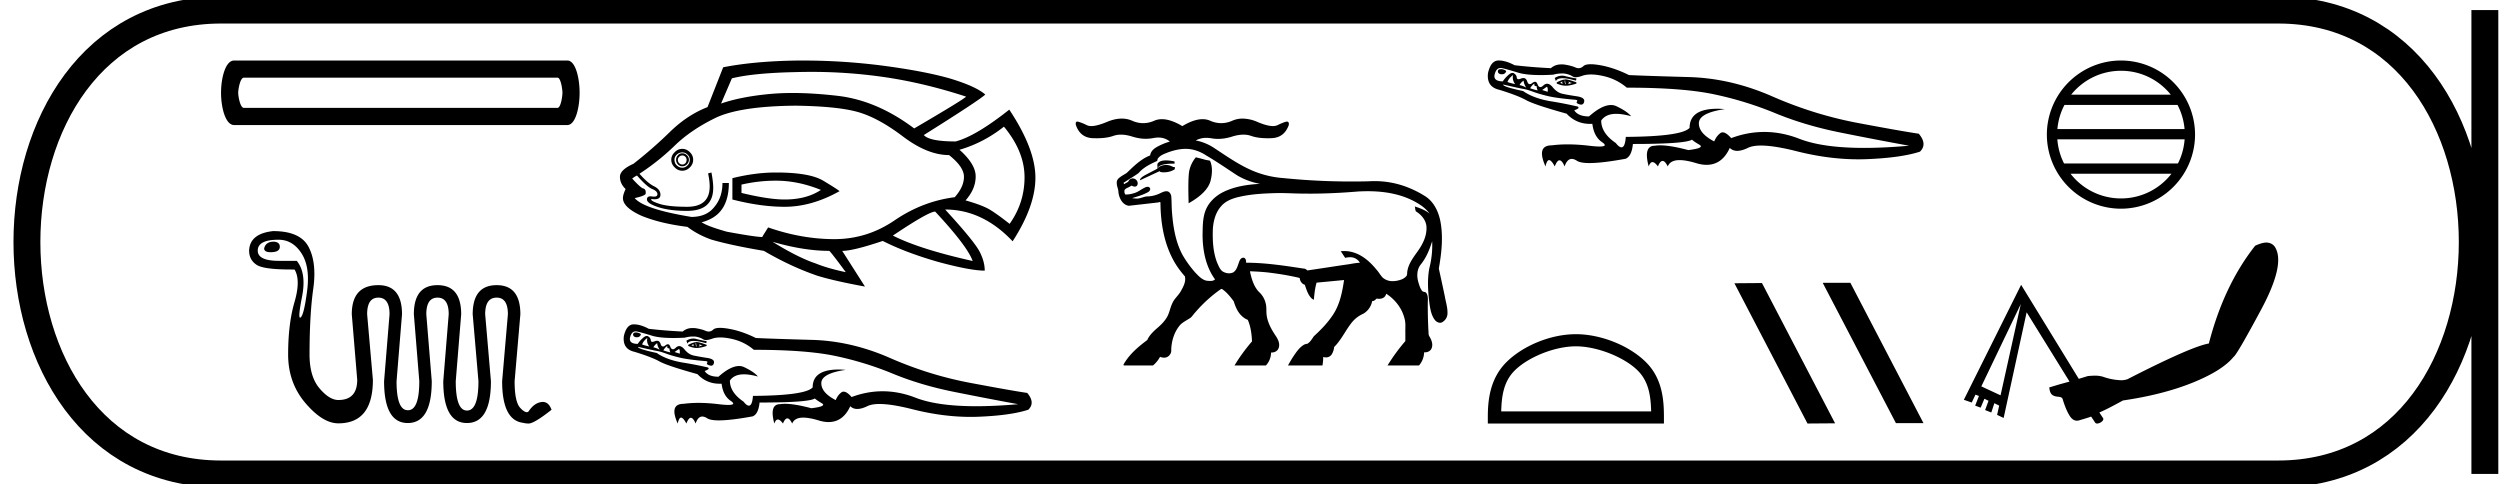 <svg xmlns="http://www.w3.org/2000/svg" width="92.968" height="18"><path d="M20.733 2.888c.122 0 .183.44.183.562 0 .121-.061.562-.183.562H9.07c-.141 0-.212-.44-.212-.562 0-.122.07-.562.212-.562zM8.706 2.25c-.324 0-.486.653-.486 1.2 0 .546.162 1.2.486 1.2h12.392c.304 0 .456-.654.456-1.2 0-.547-.152-1.2-.456-1.2zm1.474 6.737c-.199 0-.317.083-.357.25 0 .094.08.142.238.142.23 0 .345-.067.345-.202 0-.119-.076-.182-.226-.19zm.178-.072c.35 0 .633.167.85.5.219.333.29.795.215 1.385-.076.591-.155.924-.238 1-.01.008-.018.013-.025.013-.054 0-.03-.26.072-.78.115-.587.05-1.031-.196-1.333h-.666c-.523 0-.785-.127-.785-.38 0-.27.258-.405.773-.405zm-.202-.321c-.579.063-.876.305-.892.726 0 .23.093.406.28.529.174.115.6.173 1.275.173h.134c.158.261.158.664 0 1.207-.159.543-.238 1.195-.238 1.956 0 .698.214 1.3.642 1.803.429.503.837.755 1.225.755.857 0 1.285-.54 1.285-1.618l-.214-2.438c0-.413.139-.619.416-.619.278 0 .417.206.417.619l-.203 2.486c0 1.039.294 1.558.88 1.558.595 0 .893-.52.893-1.558l-.203-2.486c0-.413.14-.619.417-.619.277 0 .416.206.416.619l-.202 2.486c0 1.039.293 1.558.88 1.558.595 0 .892-.52.892-1.558l-.214-2.486c0-.413.143-.619.428-.619.278 0 .417.206.417.619l-.214 2.486c0 .968.258 1.485.775 1.55.068.018.14.027.217.027.143-.008.424-.179.845-.512-.07-.194-.179-.291-.327-.291a.385.385 0 0 0-.066.006c-.182.032-.325.148-.452.333a.087.087 0 0 1-.075.042c-.077 0-.176-.084-.247-.164-.14-.153-.206-.485-.206-.991l.214-2.486c0-.722-.294-1.083-.88-1.083-.595 0-.893.361-.893 1.083l.214 2.486c0 .73-.142 1.094-.428 1.094-.277 0-.416-.365-.416-1.094l.202-2.486c0-.722-.293-1.083-.88-1.083s-.88.361-.88 1.083l.202 2.486c0 .721-.14 1.082-.42 1.082a.33.33 0 0 1-.008 0c-.278 0-.417-.36-.417-1.082l.203-2.486c0-.722-.294-1.083-.88-1.083-.659 0-.988.361-.988 1.083l.202 2.438c0 .5-.234.75-.702.75-.222 0-.456-.145-.701-.435-.246-.289-.37-.707-.37-1.255 0-.983.047-1.798.138-2.444.091-.646.033-1.166-.173-1.558-.206-.393-.646-.589-1.32-.589zm20.016-5.921q1.3 0 2.57.174 1.546.211 3.184.746-.066.093-1.93 1.183-1.38-1.037-2.828-1.21-.921-.108-1.692-.108-.444 0-.839.036-1.077.1-1.823.357l.403-.938q.8-.199 2.385-.232.286-.008.57-.008zm-4.799 3.108q.066 0 .112.046.047.053.047.112 0 .086-.047.132-.046.047-.112.047t-.112-.047q-.053-.046-.053-.132 0-.06.053-.112.046-.046.112-.046zm0-.08q-.1 0-.165.073-.066.073-.066.165 0 .1.066.172.066.073.165.073.1 0 .172-.073.073-.073.073-.172 0-.092-.073-.165-.073-.073-.172-.073zm0-.033q.112 0 .192.08.086.079.086.191 0 .132-.086.212-.08.086-.192.086t-.205-.086q-.086-.08-.086-.212 0-.112.086-.191.093-.08.205-.08zm0-.132q-.165 0-.284.126-.126.119-.126.277 0 .165.126.284.119.126.284.126.159 0 .284-.126.12-.119.12-.284 0-.158-.12-.277-.125-.126-.284-.126zm3.483 1.183q.826 0 1.671.344-.535.356-1.348.356-.594 0-1.605-.244v-.31q.634-.146 1.282-.146zm0-.304q-.774 0-1.62.211v.793q1.051.271 1.943.271 1.005 0 2.042-.581-.092-.08-.608-.39-.508-.304-1.757-.304zm8.478-1.705q.766.925.766 1.883 0 .952-.555 1.732-.469-.37-.746-.535-.271-.16-.892-.338.376-.422.376-.892 0-.456-.601-.99.892-.259 1.652-.86zm-7.765-.78q1.56.02 2.32.232.76.211 1.678.905.919.7 1.725.7.555.437.555.807 0 .376-.344.76-1.196.152-2.233.859-1.024.7-2.24.7-1.216 0-2.465-.436l-.212.337v.02q-.257 0-1.328-.198-.747-.212-.938-.357.079 0 .257-.08.76-.323.76-1.374h-.238q0 .529-.297.885-.29.377-.859.377-1.764-.29-2.108-.7.423-.093.41-.179.013-.145-.086-.178-.093-.013-.416-.37.079-.066.178-.113.37.423.568.503.192.079.192.191 0 .091-.126.091-.03 0-.066-.005-.036-.006-.066-.006-.132 0-.132.118 0 .146.423.285.423.138 1.07.138.972 0 .972-.859 0-.211-.066-.568l-.126.033q.06.271.06.482 0 .76-.84.76-.7 0-1.037-.112-.344-.112-.29-.178.067.01.12.01.216 0 .216-.169 0-.198-.244-.317-.238-.12-.536-.463.7-.456 1.302-1.037.595-.582 1.507-1.031.905-.443 2.98-.463zm5.208 3.939q1.196 1.282 1.394 1.837-1.983-.443-2.967-.945 1.328-.892 1.573-.892zM28.73 8.992q1.163.337 2.108.337.08.066.615.793-.681-.145-1.117-.324-.668-.224-1.606-.806zm1.15-6.742l-.284.002q-1.566.026-2.703.25l-.582 1.481q-.746.29-1.387.912-.641.628-1.368 1.196-.502.225-.502.483 0 .257.211.456-.1.211-.1.337 0 .343.682.654.7.29 1.718.416.376.29.879.47.713.21 1.962.422 1.005.588 1.99.925.62.192 1.77.403L31.32 9.33q.404 0 1.507-.37.86.436 2.062.78 1.196.324 1.731.324 0-.324-.178-.68-.179-.378-1.295-1.593 1.394 0 2.51 1.182.847-1.308.847-2.365 0-1.07-.972-2.531-1.249.99-1.996 1.183-.97 0-1.182-.238 2.075-1.302 2.286-1.507-.357-.31-1.328-.601-.978-.278-2.564-.483-1.442-.18-2.867-.18zm-6.227 10.114q-.11 0-.11.075 0 .082.11.103h.034q.083 0 .124-.062.075-.075-.13-.116zm2.132.226q-.144 0-.26.082l.04.11q.035-.103.234-.103.096 0 .24.027.164.042.226.055l.013-.075q-.15-.02-.37-.076-.061-.02-.123-.02zm.007.199q-.02.054.02.089l-.096-.035h-.006q.027-.02.082-.054zm-1.72-.22q-.035.179.075.316-.192-.042-.268-.076.048-.137.192-.24zm1.816.192q0 .062.02.124h-.02q-.02-.062-.02-.124zm.096.02q.075.056.144.062-.11.035-.151.042.075-.048.007-.103zm-.083-.06q-.02 0-.034.006-.082 0-.274.096v.041q.171.075.308.075h.035q.144-.006.342-.075v-.041q-.274-.103-.377-.103zm-1.46.04q0 .103.09.247-.13-.075-.234-.09.048-.095.144-.157zm.377.103q-.02.09.048.09h.028q0 .075.034.15-.15-.034-.26-.075.068-.117.15-.165zm.432.11q.041.04.028.178l-.192-.062q.089-.061.164-.116zm-1.61-.651q.027 0 .054.006.185.041.562.158.274.082.789.082.198 0 .425-.013.15-.042.288-.042h.082q.178.021.308.103.041.028.103.028.096 0 .247-.055.123-.041.288-.041.192 0 .432.055.459.102.815.404 1.96 0 3.05.233 1.098.233 2.126.658 1.035.425 2.262.672 1.227.247 2.392.46-.856.075-1.57.075-1.412 0-2.227-.309-.624-.247-1.248-.247-.576 0-1.145.213v.007q-.178-.206-.301-.206-.048 0-.083.028-.137.102-.212.287-.542-.28-.535-.637.007-.357.905-.487-.137-.014-.26-.014-.967 0-.967.665-.267.302-2.22.316-.028.363-.152.363-.082 0-.199-.15-.507-.343-.507-.782.158-.233.521-.233.22 0 .521.082-.13-.165-.5-.343-.096-.048-.199-.048-.322 0-.768.398-.377 0-.514-.213.213-.075.123-.13-.404-.096-.856-.171-.658-.096-1.05-.37-.712-.151-.692-.227.57.13.693.151.13.02.336.096.198.076.507.15.302.076.946.131.13.007.089.062-.048.055.075.096.035.014.069.014.062 0 .09-.055.088-.185-.234-.233-.315-.048-.507-.09-.192-.04-.35-.24-.096-.11-.185-.11-.062 0-.123.056-.062.061-.11.061-.062 0-.096-.089-.034-.096-.09-.096-.04 0-.095.041-.048.042-.09.042-.06 0-.088-.096-.041-.117-.13-.117-.035 0-.076.014-.062.027-.096.027-.055 0-.062-.055-.006-.089-.089-.144-.027-.02-.061-.02-.062 0-.144.075-.117.103-.192.22-.35-.007-.281-.254.055-.212.205-.212zm-.09-.261q-.253.014-.35.432-.061.487.398.59.624.191.912.349.288.165 1.426.48.336.356.815.356h.083q.055.453.35.645.205.144-.103.144-.13 0-.364-.028-.397-.048-.74-.048-.302 0-.555.035-.549 0-.22.733.048-.22.124-.22.082 0 .198.22.083-.213.165-.213.09 0 .178.213.09-.26.247-.26.082 0 .178.061.124.082.439.082.445 0 1.261-.15.213-.09.254-.514 1.83 0 2.056-.151.062.061.26.178.193.116-.39.185-.617-.164-.973-.164-.11 0-.192.013-.405 0-.213.72.055-.15.13-.15.083 0 .192.15.076-.192.165-.192.082 0 .178.192.09-.22.411-.22.227 0 .57.103.198.062.37.062.541 0 .809-.59.102.103.26.103.158 0 .37-.102.165-.083.453-.083.466 0 1.247.2 1.11.28 2.153.28.15 0 .308-.007 1.18-.048 1.83-.26.268-.26-.04-.624-.604-.089-2.133-.377-1.521-.288-2.975-.925-1.453-.638-2.934-.672-1.48-.041-2.05-.069-.527-.26-1-.342-.192-.035-.33-.035-.191 0-.26.069-.075.068-.164.068-.055 0-.117-.027-.157-.069-.41-.103h-.083q-.206 0-.357.13-.685-.034-1.261-.102-.308-.165-.548-.165zm19.807-6.097h-.015c-.154.002-.255.047-.302.132v.175l-.433.227c-.144.075-.216.144-.216.206l.731-.34c.012.029.06.043.148.043.018 0 .037 0 .058-.002a.7.7 0 0 0 .36-.113V6.21h-.062a.543.543 0 0 0-.263-.077.405.405 0 0 0-.087.01.441.441 0 0 0-.23.11c.053-.112.245-.167.575-.167h.057v-.082a1.556 1.556 0 0 0-.32-.04zm1.113-.115a1.156 1.156 0 0 0-.242.49c-.037.174-.046.58-.026 1.219.474-.268.747-.55.819-.85.072-.298.063-.543-.026-.735l-.165-.03-.185-.052-.175-.042zm-.367-.314h.003c.267.002.524.097.745.242.394.231.77.491 1.153.742.261.156.554.262.854.317-.488.026-.988.101-1.423.333-.284.155-.525.404-.625.716-.09.276-.084.572-.09.86.004.539.105 1.095.401 1.552.018.032.048.063.06.094-.047.045-.109.056-.172.056-.043 0-.087-.005-.127-.007-.18-.032-.31-.176-.431-.303a3.969 3.969 0 0 1-.477-.66c-.262-.489-.35-1.05-.392-1.598-.015-.194-.01-.389-.026-.582-.013-.088-.074-.186-.172-.186a.146.146 0 0 0-.005 0c-.13 0-.238.09-.359.126a1.117 1.117 0 0 1-.373.067c-.127.012-.243.08-.37.08l-.032-.002a1.146 1.146 0 0 1-.146-.015c.199-.062.401-.118.584-.218.056-.028.115-.096.078-.16a.095.095 0 0 0-.085-.043.232.232 0 0 0-.105.03c-.137.065-.256.17-.404.207a.968.968 0 0 1-.314.05c-.04-.037-.042-.1-.038-.152.029-.083.131-.095.195-.14.025-.01.05-.035.077-.035.008 0 .017.003.025.01a.2.2 0 0 0 .087.022c.037 0 .072-.013.09-.049.047-.081.002-.188-.077-.23a.17.17 0 0 0-.243.073c-.029.052-.095.063-.139.1-.007.008-.013.012-.018.012-.012 0-.02-.023-.026-.038-.009-.032.044-.026.055-.047.166-.11.341-.208.501-.325.18-.212.436-.334.684-.448.026-.026.007-.07.037-.096.087-.123.24-.17.373-.225.206-.074.423-.129.645-.13h.022zm6.77 1.575h.009c.625.002 1.263.11 1.808.43.181.104.35.234.472.403-.158-.132-.356-.203-.55-.266.02.06.01.13.044.184.206.125.383.336.391.585.015.337-.147.65-.34.916-.164.23-.346.472-.377.76-.004.052.002.108-.035.148-.087.105-.228.146-.356.171a.857.857 0 0 1-.143.013.547.547 0 0 1-.376-.13c-.088-.09-.147-.206-.234-.3-.226-.277-.507-.532-.856-.638a1.168 1.168 0 0 0-.47-.044l.164.247a.632.632 0 0 1 .171-.024.411.411 0 0 1 .376.205c-.174.005-.343.05-.515.07-.48.07-.962.147-1.44.216-.037-.038-.083-.07-.137-.07a.14.14 0 0 0-.008 0c-.69-.105-1.383-.212-2.082-.217a.09.09 0 0 1-.02.003c-.026 0-.035-.017-.03-.05-.001-.06-.033-.14-.102-.14l-.007.001c-.085.005-.13.089-.152.161-.053.134-.085.296-.212.381a.34.34 0 0 1-.16.038.461.461 0 0 1-.257-.082c-.093-.08-.134-.2-.185-.308-.154-.394-.175-.825-.162-1.244.018-.314.103-.64.322-.876.172-.194.431-.283.679-.338.468-.106.951-.125 1.43-.137h.038c.314 0 .629.021.944.021h.032l.164.001c.598 0 1.196-.03 1.793-.08a6.478 6.478 0 0 1 .368-.01zM46.21 4.41a.953.953 0 0 0-.387.08 1.01 1.01 0 0 1-.409.09 1.01 1.01 0 0 1-.409-.09.702.702 0 0 0-.285-.058c-.217 0-.467.086-.752.258-.289-.172-.542-.258-.76-.258a.705.705 0 0 0-.287.058 1.01 1.01 0 0 1-.409.09 1.01 1.01 0 0 1-.409-.09.953.953 0 0 0-.388-.08c-.172 0-.356.042-.554.125-.243.102-.436.153-.58.153a.383.383 0 0 1-.168-.034 1.649 1.649 0 0 0-.304-.124.158.158 0 0 0-.046-.008c-.052 0-.07.042-.054.127.107.313.316.476.629.49l.145.002c.247 0 .453-.029.617-.087a.847.847 0 0 1 .286-.047c.128 0 .267.024.417.071.173.055.343.083.509.083.096 0 .19-.01.284-.028a.945.945 0 0 1 .18-.018c.166 0 .308.05.428.15a2.25 2.25 0 0 0-.5.21c-.112.066-.22.17-.231.304a1.428 1.428 0 0 0-.327.176c-.197.135-.368.306-.54.47-.082.06-.178.102-.257.167-.066.043-.124.111-.119.195-.008.108.043.208.058.31.008.231.139.525.394.555l1.056-.12h.005c.025 0 .064-.017.089-.017.011 0 .02.004.022.014.005.724.12 1.465.462 2.11.12.23.275.443.447.637.047.2-.06.389-.154.557-.09.159-.242.275-.313.445-.089.18-.11.39-.226.558-.103.164-.251.293-.397.418-.122.113-.242.235-.308.39-.341.255-.676.537-.884.913-.008.029.019.035.044.035l.025-.002h1.027a1.06 1.06 0 0 0 .261-.32c.045.018.097.03.148.03a.245.245 0 0 0 .2-.089.257.257 0 0 0 .069-.204c.01-.34.119-.69.35-.943.11-.1.25-.167.372-.25.063-.055.105-.129.164-.189a5.13 5.13 0 0 1 .92-.846c.02-.01.046-.035.07-.035.009 0 .017.004.026.013.17.118.3.284.422.448.061.193.139.39.288.534a.719.719 0 0 0 .235.156c.11.252.144.527.157.8-.24.28-.461.578-.65.895h1.168a.726.726 0 0 0 .191-.481h.025c.113 0 .229-.065.26-.178.05-.15-.024-.309-.107-.433-.173-.257-.332-.541-.35-.857-.006-.12.004-.243-.029-.36a.817.817 0 0 0-.255-.43c-.193-.208-.273-.491-.33-.763.26.01.519.024.776.058.345.044.691.102 1.03.18.02.007.055.009.048.04.017.1.086.198.186.224.062.18.117.373.256.509.024.02.053.035.082.049.017-.215.04-.43.1-.637l1.022-.097c-.062.42-.145.85-.365 1.218-.202.33-.472.612-.757.871-.072.101-.135.222-.247.283a.276.276 0 0 0-.147.05c-.17.11-.281.289-.393.454-.062.098-.12.198-.176.3h1.282c.017-.104.03-.21.027-.316a.31.31 0 0 0 .099.016.248.248 0 0 0 .218-.112.632.632 0 0 0 .09-.273c.256-.254.41-.59.627-.874a1.14 1.14 0 0 1 .458-.365.69.69 0 0 0 .33-.472l.016.001c.062 0 .109-.055.15-.092a.45.45 0 0 0 .09.009c.093 0 .187-.031.235-.115a.335.335 0 0 0 .031-.074c.328.21.586.54.68.921.052.172.025.354.031.532v.308a7.003 7.003 0 0 0-.662.906h1.17a.769.769 0 0 0 .19-.49.286.286 0 0 0 .036.002c.102 0 .208-.054.244-.154.06-.15-.008-.314-.087-.443-.041-.067-.023-.151-.034-.226a18.68 18.68 0 0 1-.023-1.032c.006-.12.016-.258-.061-.36-.04-.045-.114-.02-.15-.072-.075-.093-.106-.212-.14-.325-.061-.209-.057-.452.074-.634a2.01 2.01 0 0 0 .24-.372c.082-.164.144-.337.2-.512a3.4 3.4 0 0 1-.107 1.01c-.08.437-.047.885.009 1.323.03.208.07.428.202.598.045.054.118.1.19.1a.154.154 0 0 0 .081-.022.382.382 0 0 0 .195-.354c.003-.202-.064-.395-.096-.592-.073-.35-.149-.699-.226-1.047.102-.582.17-1.184.056-1.769-.071-.353-.24-.707-.547-.912a3.783 3.783 0 0 0-.594-.31 3.356 3.356 0 0 0-1.498-.256 25.305 25.305 0 0 1-3.205-.119 3.62 3.62 0 0 1-1.002-.22c-.578-.219-1.083-.583-1.598-.92a1.865 1.865 0 0 0-.652-.259.828.828 0 0 1 .397-.097c.06 0 .123.006.187.017.081.015.164.022.248.022.168 0 .343-.029.525-.087.15-.047.29-.071.417-.071.103 0 .199.015.286.047.165.058.37.087.617.087.047 0 .096 0 .146-.003.313-.013.525-.176.638-.489.011-.085-.012-.127-.07-.127a.183.183 0 0 0-.05.008 2.007 2.007 0 0 0-.298.124.395.395 0 0 1-.171.034c-.145 0-.337-.051-.577-.153a1.414 1.414 0 0 0-.55-.125zm9.609-1.838q-.117 0-.117.08 0 .088.117.11h.037q.087 0 .131-.065.08-.081-.139-.125zm2.277.242q-.154 0-.279.088l.044.117q.037-.11.25-.11.102 0 .256.03l.241.058.015-.08q-.161-.023-.396-.081-.065-.022-.131-.022zm.007.212q-.022.059.022.095l-.103-.036h-.007q.03-.022.088-.059zm-1.838-.234q-.036.19.081.336-.205-.043-.286-.08.052-.146.205-.256zm1.94.205q0 .066.022.131h-.022q-.021-.065-.021-.131zm.103.022q.08.058.154.066-.117.036-.161.043.08-.05.007-.11zm-.088-.066q-.022 0-.036.007-.088 0-.293.103v.044q.183.08.33.08h.036q.153-.007.366-.08v-.044q-.293-.11-.403-.11zm-1.56.044q0 .11.096.263-.14-.08-.249-.095.051-.102.154-.168zm.403.11q-.022.095.052.095h.029q0 .08.037.16-.161-.036-.279-.08.074-.124.161-.175zm.462.117q.044.044.029.19l-.205-.066.176-.124zm-1.72-.696q.029 0 .058.008.197.043.6.168.293.088.842.088.212 0 .454-.015.161-.044.307-.044h.088q.19.022.33.11.044.03.11.03.102 0 .263-.06.132-.043.308-.043.205 0 .46.058.491.11.872.432 2.094 0 3.258.25 1.171.248 2.27.702 1.105.454 2.415.717 1.31.264 2.555.49-.915.081-1.677.081-1.508 0-2.379-.329-.666-.264-1.332-.264-.615 0-1.223.227v.008q-.19-.22-.322-.22-.051 0-.088.03-.146.11-.227.307-.578-.3-.57-.681.007-.38.966-.52-.147-.014-.279-.014-1.032 0-1.032.71-.285.322-2.372.336-.029.388-.16.388-.089 0-.213-.16-.542-.367-.542-.835.169-.25.557-.25.234 0 .556.089-.14-.176-.534-.366-.103-.051-.213-.051-.344 0-.82.424-.402 0-.549-.227.227-.08.132-.139-.432-.102-.915-.183-.703-.102-1.12-.395-.762-.161-.74-.242.608.14.74.161.139.022.359.103.212.08.541.16.322.081 1.01.14.14.007.096.066-.052.058.08.102.037.015.073.015.066 0 .096-.059.095-.197-.25-.249-.336-.05-.541-.095-.205-.044-.373-.256-.103-.117-.198-.117-.066 0-.132.058-.066.066-.117.066-.066 0-.102-.095-.037-.102-.096-.102-.044 0-.102.044-.051.043-.095.043-.066 0-.095-.102-.044-.124-.14-.124-.036 0-.08.014-.066.03-.103.03-.058 0-.065-.06-.008-.094-.096-.153-.029-.022-.065-.022-.066 0-.154.08-.125.11-.205.235-.374-.007-.3-.27.058-.228.22-.228zm-.096-.278q-.27.015-.373.461-.066.52.424.63.667.205.974.373.307.176 1.523.513.358.38.87.38h.089q.058.483.373.688.22.154-.11.154-.139 0-.388-.03-.424-.05-.79-.05-.322 0-.593.036-.586 0-.235.784.052-.235.132-.235.088 0 .212.235.088-.227.176-.227.095 0 .19.227.096-.279.264-.279.088 0 .19.066.132.088.469.088.476 0 1.347-.16.227-.096.27-.55 1.956 0 2.197-.161.066.066.278.19.205.125-.417.198-.659-.176-1.04-.176-.117 0-.205.015-.431 0-.226.769.058-.161.139-.161.087 0 .205.16.08-.204.175-.204.088 0 .19.205.096-.235.44-.235.241 0 .608.11.212.066.395.066.578 0 .864-.63.11.11.278.11.168 0 .395-.11.176-.087.483-.087.498 0 1.333.212 1.186.3 2.299.3.16 0 .329-.007 1.26-.052 1.955-.278.285-.279-.044-.667-.645-.095-2.277-.402-1.625-.308-3.177-.989-1.552-.68-3.134-.717-1.58-.044-2.189-.073-.563-.278-1.068-.366-.205-.037-.352-.037-.205 0-.278.073-.08.074-.176.074-.058 0-.124-.03-.169-.073-.44-.11h-.087q-.22 0-.38.14-.733-.037-1.348-.11-.33-.176-.586-.176zm2.893 10.629c.806 0 1.814.414 2.302.902.427.426.483.992.498 1.518h-5.576c.016-.526.072-1.092.499-1.518.487-.488 1.472-.902 2.277-.902zm0-.451c-.955 0-1.983.441-2.586 1.044-.618.618-.688 1.432-.688 2.04v.238h6.549v-.237c0-.61-.046-1.423-.664-2.04-.603-.604-1.655-1.045-2.61-1.045zm9.199-1.91l-.015.008 2.718 5.209h1.025l-2.718-5.217zm-2.278.008l-1.025.008 2.718 5.216 1.026-.008-2.719-5.216zm13.351-7.894c.749 0 1.416.346 1.851.888h-3.703a2.368 2.368 0 0 1 1.852-.888zm2.102 1.27c.143.272.234.575.262.897h-4.729a2.36 2.36 0 0 1 .263-.897zm.264 1.28a2.36 2.36 0 0 1-.248.896h-4.236a2.361 2.361 0 0 1-.249-.897zm-.49 1.279a2.368 2.368 0 0 1-1.876.918 2.37 2.37 0 0 1-1.876-.918zM78.873 2.25a2.76 2.76 0 0 0-2.756 2.756 2.759 2.759 0 0 0 2.756 2.755 2.76 2.76 0 0 0 2.755-2.755 2.76 2.76 0 0 0-2.755-2.756zm-3.725 9.056l-.753 3.395-.715-.332 1.468-3.063zm9.13-2.286c-.015 0-.03 0-.044.002-.106.01-.23.052-.37.115-.775.98-1.35 2.194-1.723 3.637-.43.072-1.442.515-3.025 1.327a.705.705 0 0 1-.247.039 2.25 2.25 0 0 1-.659-.128 1.002 1.002 0 0 0-.308-.042c-.084 0-.172.006-.266.016l-.332.102-2.144-3.496-2.13 4.275.293.102.14-.294.128.051-.14.358.204.076.14-.332.153.077-.127.344.23.09.114-.345.179.09-.077.344.243.115.855-3.93 1.595 2.577-.37.102-.383.115c.01.106.03.183.076.243.048.059.132.094.243.102.11.008.162.034.179.09.07.239.156.45.255.612.078.127.17.19.274.19a.295.295 0 0 0 .083-.012c.149-.046.301-.086.447-.14l.15.225c.016.023.043.033.074.033.109 0 .272-.119.22-.2l-.138-.211c.301-.13.59-.292.88-.447.988-.144 1.857-.366 2.591-.663.734-.297 1.24-.615 1.519-.957.079-.045.421-.632 1.02-1.749.6-1.116.776-1.881.536-2.31a.36.36 0 0 0-.114-.127.407.407 0 0 0-.225-.066z"/><path d="M8.22.375c-9.625 0-9.625 17.25 0 17.25m0-17.25h76.498M8.22 17.625h76.498M92.405.375v17.25M84.718.375c9.625 0 9.625 17.25 0 17.25" fill="none" stroke="#000"/></svg>